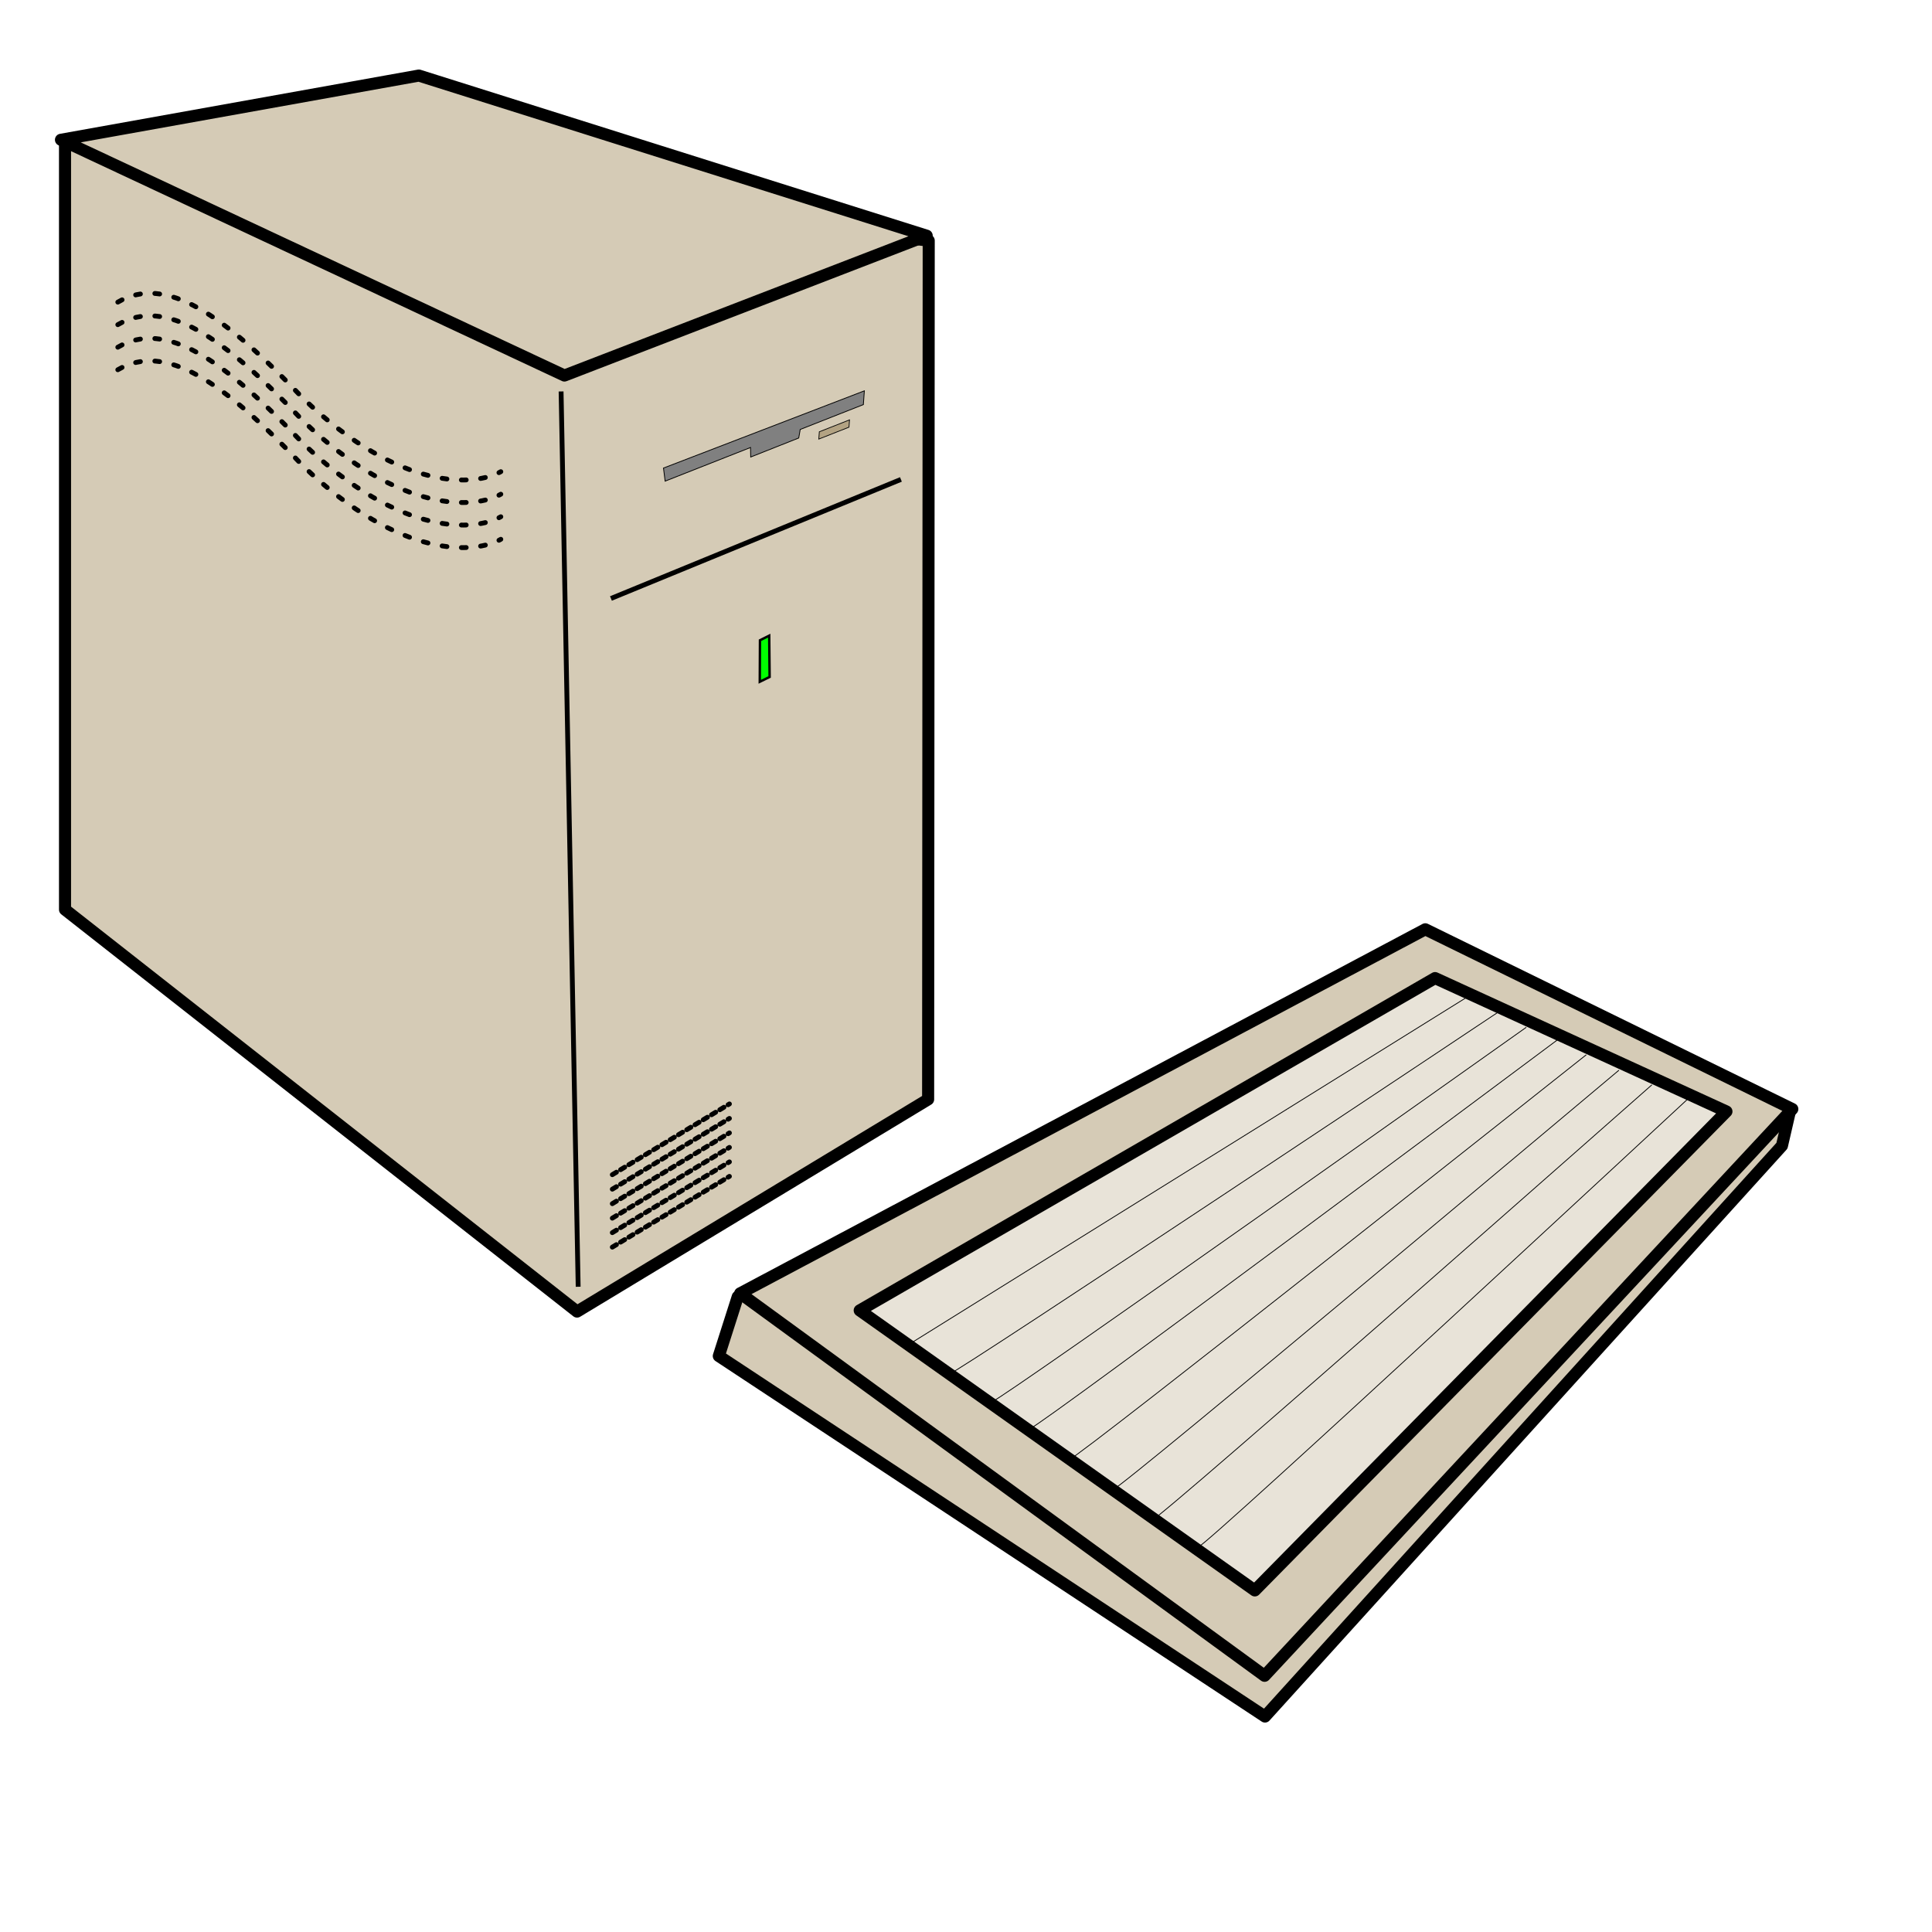 <?xml version="1.0" encoding="UTF-8" standalone="no"?>
<!-- Created with Inkscape (http://www.inkscape.org/) -->
<svg
   xmlns:dc="http://purl.org/dc/elements/1.1/"
   xmlns:cc="http://web.resource.org/cc/"
   xmlns:rdf="http://www.w3.org/1999/02/22-rdf-syntax-ns#"
   xmlns:svg="http://www.w3.org/2000/svg"
   xmlns="http://www.w3.org/2000/svg"
   xmlns:xlink="http://www.w3.org/1999/xlink"
   xmlns:sodipodi="http://inkscape.sourceforge.net/DTD/sodipodi-0.dtd"
   xmlns:inkscape="http://www.inkscape.org/namespaces/inkscape"
   sodipodi:docname="tower-computer.svg"
   sodipodi:docbase="/home/support/Source/ezix-workspace/packages/lshw/development/src/gui/artwork"
   inkscape:version="0.41"
   sodipodi:version="0.32"
   id="svg2"
   height="600pt"
   width="600pt">
  <defs
     id="defs3">
    <linearGradient
       id="linearGradient2102"
       inkscape:collect="always">
      <stop
         id="stop2104"
         offset="0"
         style="stop-color:#726d7f;stop-opacity:1;" />
      <stop
         id="stop2106"
         offset="1"
         style="stop-color:#726d7f;stop-opacity:0;" />
    </linearGradient>
    <linearGradient
       id="linearGradient2838">
      <stop
         style="stop-color:#000000;stop-opacity:1;"
         offset="0"
         id="stop2840" />
      <stop
         style="stop-color:#000000;stop-opacity:0;"
         offset="1"
         id="stop2842" />
    </linearGradient>
    <linearGradient
       inkscape:collect="always"
       xlink:href="#linearGradient2838"
       id="linearGradient2844"
       gradientTransform="scale(1.235,0.81)"
       x1="117.342"
       y1="188.589"
       x2="422.299"
       y2="336.168"
       gradientUnits="userSpaceOnUse" />
    <linearGradient
       gradientUnits="userSpaceOnUse"
       y2="243.773"
       x2="573.303"
       y1="104.676"
       x1="202.288"
       gradientTransform="scale(0.944,1.06)"
       id="linearGradient2112"
       xlink:href="#linearGradient2102"
       inkscape:collect="always" />
    <linearGradient
       y2="243.773"
       x2="573.303"
       y1="104.676"
       x1="202.288"
       gradientTransform="scale(0.944,1.06)"
       gradientUnits="userSpaceOnUse"
       id="linearGradient2118"
       xlink:href="#linearGradient2102"
       inkscape:collect="always" />
  </defs>
  <sodipodi:namedview
     inkscape:window-y="48"
     inkscape:window-x="133"
     inkscape:window-height="934"
     inkscape:window-width="1090"
     inkscape:current-layer="layer1"
     inkscape:document-units="px"
     inkscape:cy="386.78920"
     inkscape:cx="231.28161"
     inkscape:zoom="0.70000000"
     inkscape:pageshadow="2"
     inkscape:pageopacity="0.0"
     borderopacity="1.0"
     bordercolor="#666666"
     pagecolor="#ffffff"
     id="base" />
  <g
     id="layer1"
     inkscape:groupmode="layer"
     inkscape:label="Layer 1">
    <path
       id="path1332"
       d="M 26.922,59.311 L 26.922,376.642 L 238.943,543.092 L 384.318,455.231 L 384.563,99.616 L 26.922,59.311 z "
       style="fill:#d5cbb6;fill-opacity:1;fill-rule:evenodd;stroke:#000000;stroke-width:5;stroke-linecap:butt;stroke-linejoin:round;stroke-miterlimit:4;stroke-opacity:1"
       sodipodi:nodetypes="cccccc" />
    <path
       id="path1330"
       d="M 25.249,57.882 L 173.439,31.289 L 383.726,97.595 L 233.719,155.498 L 25.249,57.882 z "
       style="fill:#d5cbb6;fill-opacity:1;fill-rule:evenodd;stroke:#000000;stroke-width:5;stroke-linecap:butt;stroke-linejoin:round;stroke-miterlimit:4;stroke-opacity:1"
       sodipodi:nodetypes="ccccc" />
    <path
       sodipodi:nodetypes="ccccc"
       id="path1335"
       d="M 314.688,265.123 L 318.511,263.212 L 318.684,280.309 L 314.602,282.308 L 314.688,265.123 z "
       style="stroke-opacity:1;stroke-linejoin:miter;stroke-linecap:butt;stroke-width:1;stroke:#000000;fill-rule:evenodd;fill-opacity:1;fill:#00ff00;stroke-dasharray:none;stroke-miterlimit:4" />
    <g
       transform="matrix(0.997,7.144288e-2,-7.144288e-2,0.997,-129.471,-228.841)"
       id="g1329">
      <path
         style="fill:#808080;fill-opacity:1;fill-rule:evenodd;stroke:#000000;stroke-width:0.25pt;stroke-linecap:butt;stroke-linejoin:miter;stroke-opacity:1"
         d="M 433.571,392.857 L 514.286,355 L 514.286,360.714 L 488.929,372.857 L 488.571,376.429 L 469.286,385.714 L 468.929,381.786 L 434.643,398.214 L 433.571,392.857 z "
         id="path2088"
         sodipodi:nodetypes="ccccccccc" />
      <path
         style="fill:#b3a383;fill-opacity:1;fill-rule:evenodd;stroke:#000000;stroke-width:0.31;stroke-linecap:butt;stroke-linejoin:miter;stroke-miterlimit:4;stroke-opacity:1"
         d="M 496.891,373.25 L 509.013,367.442 L 509.013,370.472 L 496.891,376.281 L 496.891,373.25 z "
         id="path2090" />
    </g>
    <path
       id="path2094"
       d="M 305.479,536.97 L 297.643,561.5 L 523.806,710.777 L 737.871,474.424 L 741.147,460.24 L 305.479,536.97 z "
       style="fill:#d5cbb6;fill-opacity:1;fill-rule:evenodd;stroke:#000000;stroke-width:5;stroke-linecap:butt;stroke-linejoin:round;stroke-miterlimit:4;stroke-opacity:1"
       sodipodi:nodetypes="cccccc" />
    <path
       id="path2092"
       d="M 306.49,535.541 L 590.184,384.801 L 742.157,459.23 L 523.632,693.909 L 306.49,535.541 z "
       style="fill:#d5cbb6;fill-opacity:1;fill-rule:evenodd;stroke:#000000;stroke-width:5;stroke-linecap:butt;stroke-linejoin:round;stroke-miterlimit:4;stroke-opacity:1"
       sodipodi:nodetypes="ccccc" />
    <path
       id="path2096"
       d="M 355.987,542.612 L 594.224,405.004 L 714.883,460.24 L 519.592,658.554 L 355.987,542.612 z "
       style="fill:#e8e3d8;fill-opacity:1;fill-rule:evenodd;stroke:#000000;stroke-width:5;stroke-linecap:butt;stroke-linejoin:round;stroke-miterlimit:4;stroke-opacity:1"
       sodipodi:nodetypes="ccccc" />
    <path
       id="path2097"
       d="M 232.335,162.091 L 239.406,532.817"
       style="fill:none;fill-opacity:0.75;fill-rule:evenodd;stroke:#000000;stroke-width:2;stroke-linecap:butt;stroke-linejoin:miter;stroke-opacity:1;stroke-dasharray:none;stroke-miterlimit:4" />
    <path
       sodipodi:nodetypes="ccc"
       id="path2103"
       d="M 48.783,125.104 C 68.535,113.536 92.419,130.002 125.555,165.005 C 166.3,203.997 196.963,201.231 207.377,195.31"
       style="fill:none;fill-opacity:0.75;fill-rule:evenodd;stroke:#000000;stroke-width:2;stroke-linecap:round;stroke-linejoin:round;stroke-miterlimit:4;stroke-dasharray:2,6;stroke-dashoffset:0;stroke-opacity:1;marker-start:none" />
    <path
       sodipodi:nodetypes="ccc"
       id="path2107"
       d="M 48.783,134.438 C 68.535,122.87 92.419,139.336 125.555,174.339 C 166.3,213.331 196.963,210.565 207.377,204.643"
       style="fill:none;fill-opacity:0.75;fill-rule:evenodd;stroke:#000000;stroke-width:2;stroke-linecap:round;stroke-linejoin:round;stroke-miterlimit:4;stroke-dasharray:2,6;stroke-dashoffset:0;stroke-opacity:1;marker-start:none" />
    <path
       sodipodi:nodetypes="ccc"
       id="path2109"
       d="M 48.783,143.771 C 68.535,132.203 92.419,148.669 125.555,183.672 C 166.3,222.664 196.963,219.898 207.377,213.977"
       style="fill:none;fill-opacity:0.75;fill-rule:evenodd;stroke:#000000;stroke-width:2;stroke-linecap:round;stroke-linejoin:round;stroke-miterlimit:4;stroke-dasharray:2,6;stroke-dashoffset:0;stroke-opacity:1;marker-start:none" />
    <path
       sodipodi:nodetypes="ccc"
       id="path2111"
       d="M 48.783,153.104 C 68.535,141.536 92.419,158.002 125.555,193.005 C 166.3,231.997 196.963,229.231 207.377,223.31"
       style="fill:none;fill-opacity:0.75;fill-rule:evenodd;stroke:#000000;stroke-width:2;stroke-linecap:round;stroke-linejoin:round;stroke-miterlimit:4;stroke-dasharray:2,6;stroke-dashoffset:0;stroke-opacity:1;marker-start:none" />
    <path
       id="path2113"
       d="M 253.548,492.411 L 302.036,463.117"
       style="stroke-opacity:1;stroke-dashoffset:0;stroke-dasharray:2,2;stroke-miterlimit:4;stroke-linejoin:round;stroke-linecap:round;stroke-width:2;stroke:#000000;fill-rule:evenodd;fill-opacity:0.75;fill:none" />
    <path
       id="path2115"
       d="M 253.548,498.411 L 302.036,469.117"
       style="stroke-opacity:1;stroke-dashoffset:0;stroke-dasharray:2,2;stroke-miterlimit:4;stroke-linejoin:round;stroke-linecap:round;stroke-width:2;stroke:#000000;fill-rule:evenodd;fill-opacity:0.75;fill:none" />
    <path
       id="path2117"
       d="M 253.548,504.411 L 302.036,475.117"
       style="stroke-opacity:1;stroke-dashoffset:0;stroke-dasharray:2,2;stroke-miterlimit:4;stroke-linejoin:round;stroke-linecap:round;stroke-width:2;stroke:#000000;fill-rule:evenodd;fill-opacity:0.75;fill:none" />
    <path
       id="path2119"
       d="M 253.548,510.411 L 302.036,481.117"
       style="stroke-opacity:1;stroke-dashoffset:0;stroke-dasharray:2,2;stroke-miterlimit:4;stroke-linejoin:round;stroke-linecap:round;stroke-width:2;stroke:#000000;fill-rule:evenodd;fill-opacity:0.75;fill:none" />
    <path
       id="path2121"
       d="M 253.548,516.411 L 302.036,487.117"
       style="stroke-opacity:1;stroke-dashoffset:0;stroke-dasharray:2,2;stroke-miterlimit:4;stroke-linejoin:round;stroke-linecap:round;stroke-width:2;stroke:#000000;fill-rule:evenodd;fill-opacity:0.75;fill:none" />
    <path
       id="path2123"
       d="M 253.548,486.411 L 302.036,457.117"
       style="stroke-opacity:1;stroke-dashoffset:0;stroke-dasharray:2,2;stroke-miterlimit:4;stroke-linejoin:round;stroke-linecap:round;stroke-width:2;stroke:#000000;fill-rule:evenodd;fill-opacity:0.75;fill:none" />
    <g
       transform="translate(0.365,1.789)"
       id="g2283">
      <path
         style="fill:none;fill-opacity:0.75;fill-rule:evenodd;stroke:#000000;stroke-width:0.25pt;stroke-linecap:butt;stroke-linejoin:miter;stroke-opacity:1"
         d="M 375.777,555.041 L 607.102,411.094"
         id="path2197"
         sodipodi:nodetypes="cc" />
      <path
         style="fill:none;fill-opacity:0.75;fill-rule:evenodd;stroke:#000000;stroke-width:0.25pt;stroke-linecap:butt;stroke-linejoin:miter;stroke-opacity:1"
         d="M 391.939,567.667 C 395.98,566.657 620.234,417.155 620.234,417.155"
         id="path2199"
         sodipodi:nodetypes="cc" />
      <path
         style="fill:none;fill-opacity:0.75;fill-rule:evenodd;stroke:#000000;stroke-width:0.25pt;stroke-linecap:butt;stroke-linejoin:miter;stroke-opacity:1"
         d="M 410.404,578.657 C 414.444,577.647 631.627,423.599 631.627,423.599"
         id="path2201"
         sodipodi:nodetypes="cc" />
      <path
         style="fill:none;fill-opacity:0.75;fill-rule:evenodd;stroke:#000000;stroke-width:0.25pt;stroke-linecap:butt;stroke-linejoin:miter;stroke-opacity:1"
         d="M 426.343,589.667 C 430.383,588.657 645.546,428.043 645.546,428.043"
         id="path2203"
         sodipodi:nodetypes="cc" />
      <path
         style="fill:none;fill-opacity:0.75;fill-rule:evenodd;stroke:#000000;stroke-width:0.25pt;stroke-linecap:butt;stroke-linejoin:miter;stroke-opacity:1"
         d="M 442.322,602.657 C 446.363,601.647 656.475,434.972 656.475,434.972"
         id="path2205"
         sodipodi:nodetypes="cc" />
      <path
         style="fill:none;fill-opacity:0.75;fill-rule:evenodd;stroke:#000000;stroke-width:0.25pt;stroke-linecap:butt;stroke-linejoin:miter;stroke-opacity:1"
         d="M 460.404,615.101 C 464.444,614.091 670.01,441.355 670.01,441.355"
         id="path2207"
         sodipodi:nodetypes="cc" />
      <path
         style="fill:none;fill-opacity:0.75;fill-rule:evenodd;stroke:#000000;stroke-width:0.25pt;stroke-linecap:butt;stroke-linejoin:miter;stroke-opacity:1"
         d="M 476.566,627.728 C 480.607,626.718 683.647,447.416 683.647,447.416"
         id="path2211"
         sodipodi:nodetypes="cc" />
      <path
         style="fill:none;fill-opacity:0.75;fill-rule:evenodd;stroke:#000000;stroke-width:0.25pt;stroke-linecap:butt;stroke-linejoin:miter;stroke-opacity:1"
         d="M 495.759,638.84 C 499.8,637.83 698.295,453.477 698.295,453.477"
         id="path2213"
         sodipodi:nodetypes="cc" />
    </g>
    <path
       sodipodi:nodetypes="cc"
       id="path2302"
       d="M 373.049,198.52 L 252.978,247.817"
       style="fill:none;fill-opacity:0.75;fill-rule:evenodd;stroke:#000000;stroke-width:2;stroke-linecap:butt;stroke-linejoin:miter;stroke-opacity:1;stroke-dasharray:none;stroke-miterlimit:4" />
  </g>
</svg>
